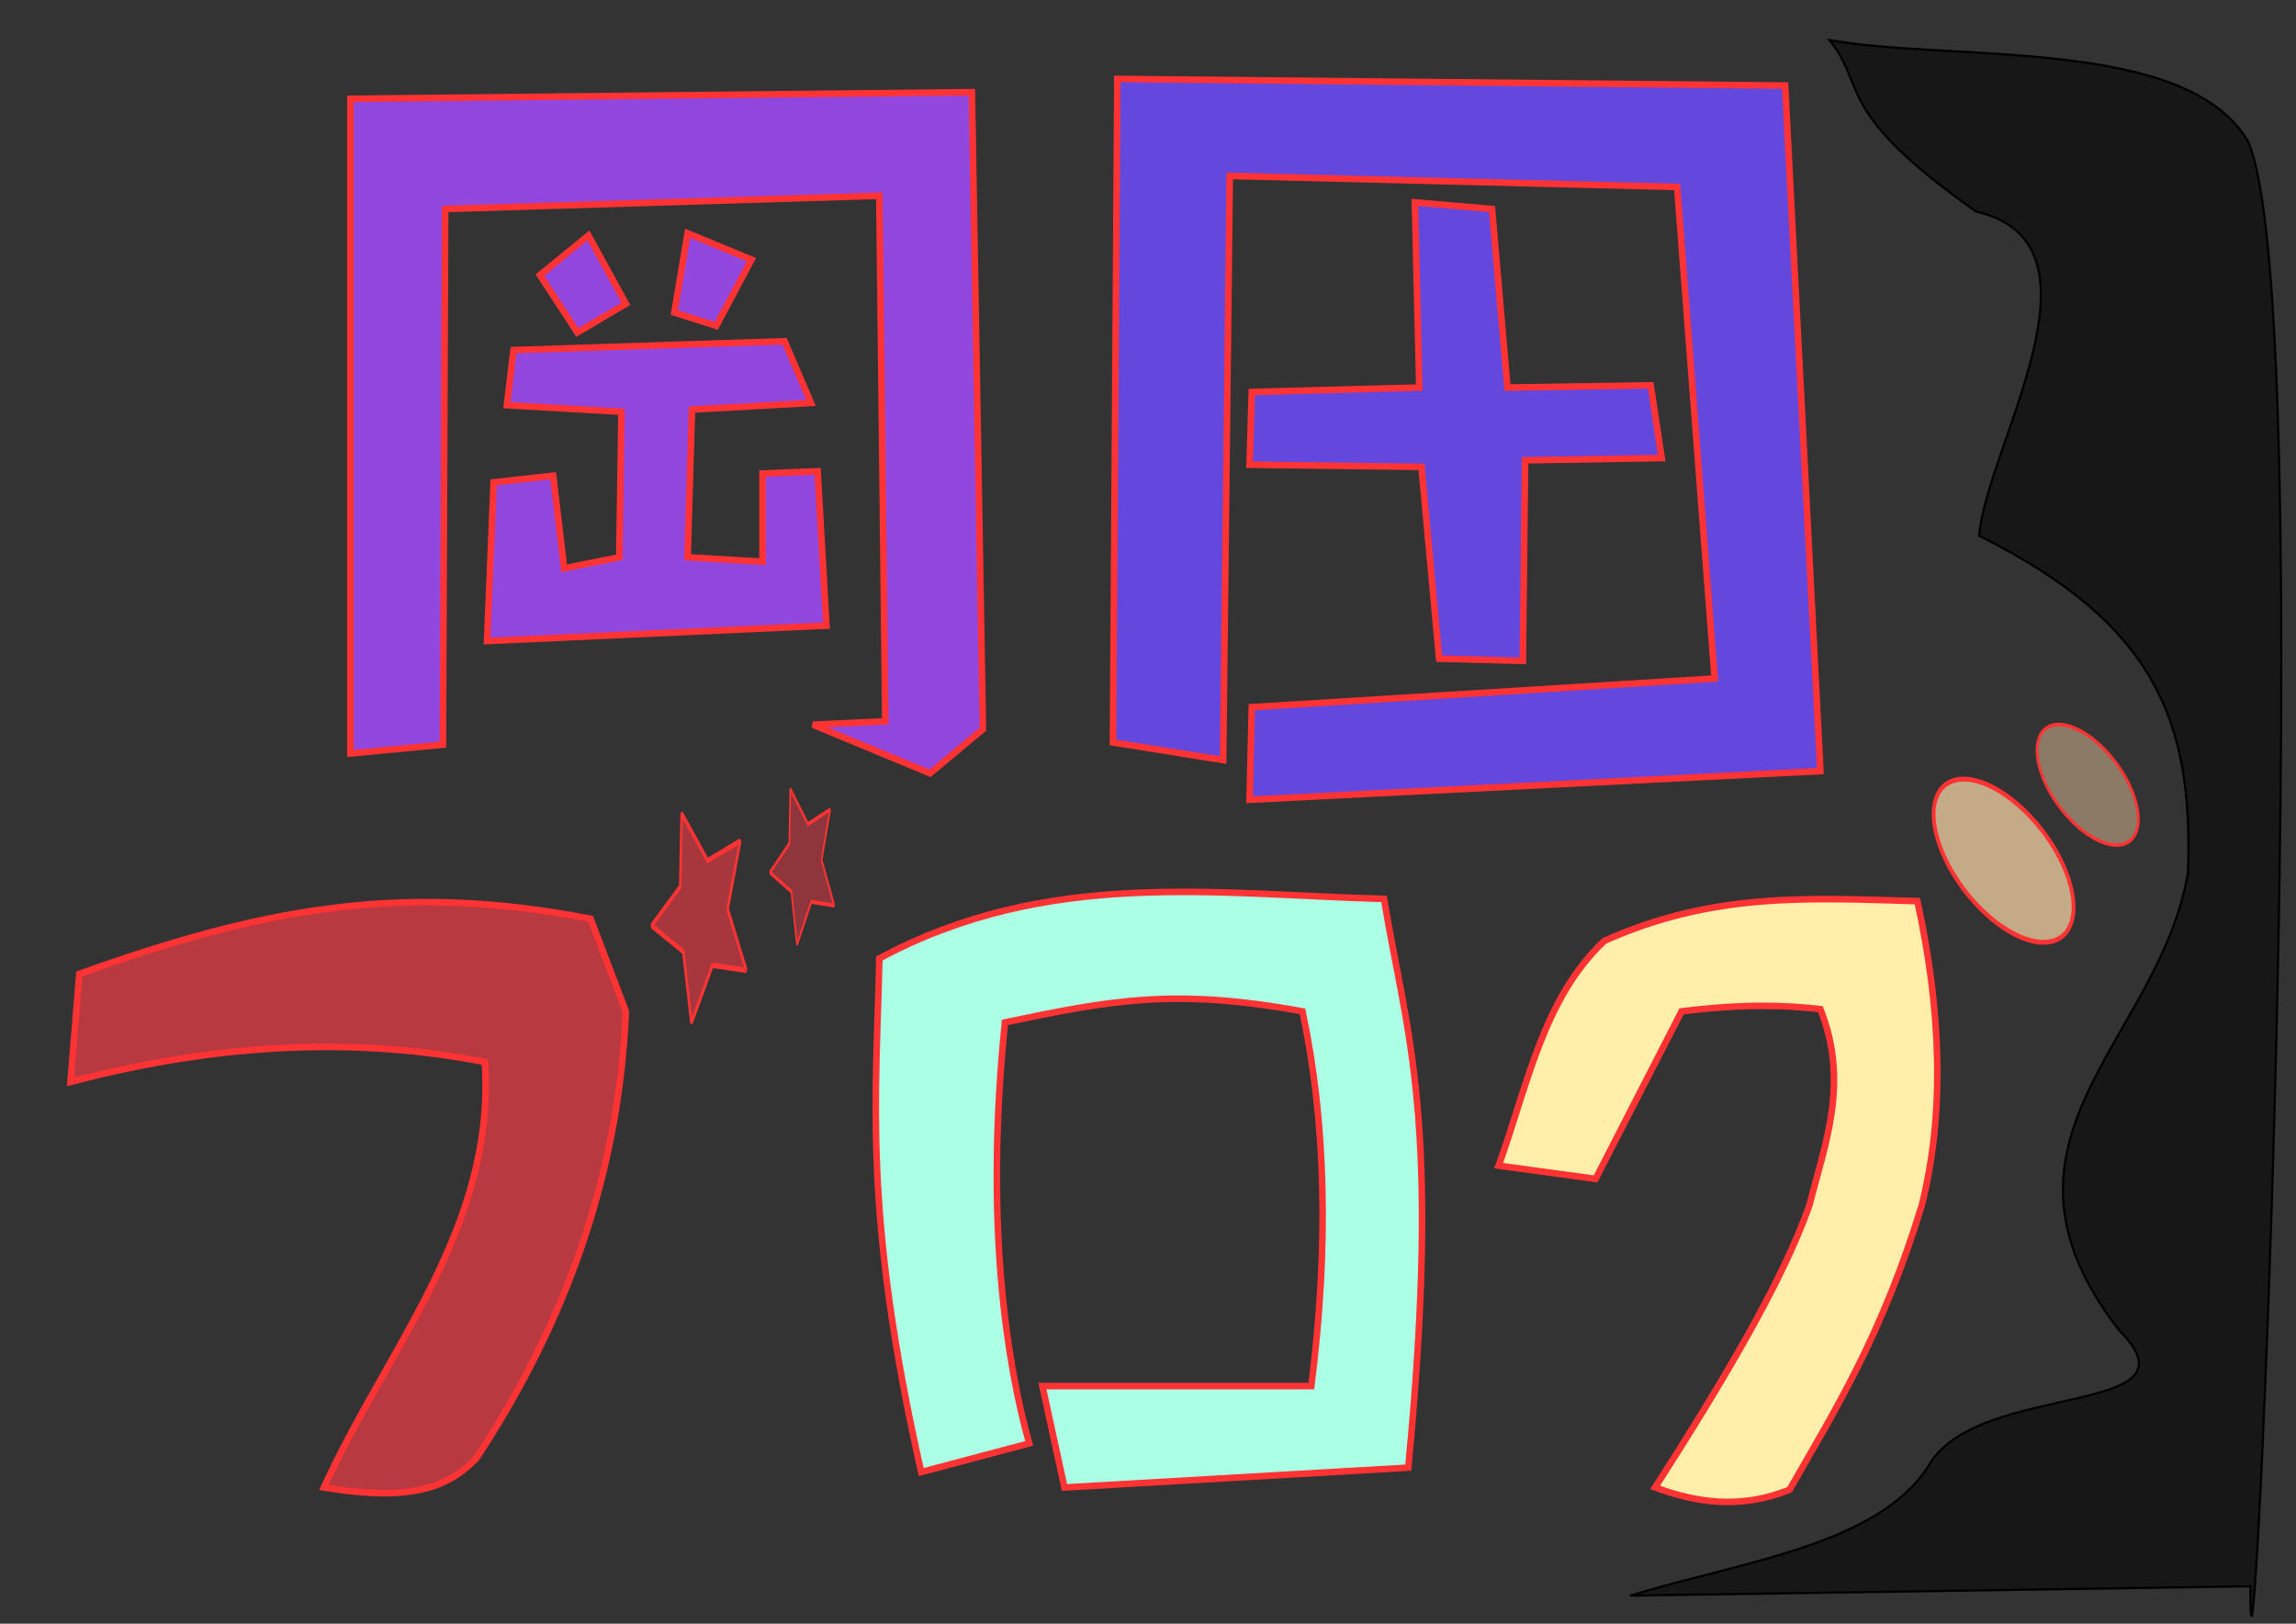 <?xml version="1.0" encoding="UTF-8" standalone="no"?>
<!-- Created with Inkscape (http://www.inkscape.org/) -->

<svg
   xmlns:dc="http://purl.org/dc/elements/1.1/"
   xmlns:cc="http://creativecommons.org/ns#"
   xmlns:rdf="http://www.w3.org/1999/02/22-rdf-syntax-ns#"
   xmlns:svg="http://www.w3.org/2000/svg"
   xmlns="http://www.w3.org/2000/svg"
   xmlns:sodipodi="http://sodipodi.sourceforge.net/DTD/sodipodi-0.dtd"
   xmlns:inkscape="http://www.inkscape.org/namespaces/inkscape"
   width="297mm"
   height="210mm"
   viewBox="0 0 1052.362 744.094"
   id="svg4143"
   version="1.1"
   inkscape:version="0.91 r13725"
   sodipodi:docname="okadablog.svg">
  <rect x="0" y="0" width="1052.362" height="744.094" fill="#333333" stroke="none"/>
  <defs
     id="defs4145" />
  <sodipodi:namedview
     id="base"
     pagecolor="#ffffff"
     bordercolor="#666666"
     borderopacity="1.0"
     inkscape:pageopacity="0.0"
     inkscape:pageshadow="2"
     inkscape:zoom="0.7"
     inkscape:cx="158.90876"
     inkscape:cy="347.78238"
     inkscape:document-units="px"
     inkscape:current-layer="layer1"
     showgrid="false"
     inkscape:window-width="732"
     inkscape:window-height="405"
     inkscape:window-x="130"
     inkscape:window-y="130"
     inkscape:window-maximized="0" />
  <g
     inkscape:label="レイヤー 1"
     inkscape:groupmode="layer"
     id="layer1"
     transform="translate(0,-308.268)">
    <path
       style="fill:#9147dd;fill-opacity:1;fill-rule:evenodd;stroke:#ff3333;stroke-width:3;stroke-linecap:butt;stroke-linejoin:miter;stroke-miterlimit:4;stroke-dasharray:none;stroke-opacity:1"
       d="m 160.602,353.54 l 0,300.015 l 42.426,-4.041 l 1.01,-245.467 l 199,-6.061 l 2.724,240.834 l -33.176,1.555 l 53.685,22.27 l 24.244,-20.203 l -5.051,-291.934 z"
       id="path4691"
       inkscape:connector-curvature="0"
       sodipodi:nodetypes="ccccccccccc" />
    <path
       style="fill:#9147dd;fill-opacity:1;fill-rule:evenodd;stroke:#ff3333;stroke-width:3;stroke-linecap:butt;stroke-linejoin:miter;stroke-miterlimit:4;stroke-dasharray:none;stroke-opacity:1"
       d="m 235.353,468.697 l 124.249,-4.041 l 12.122,28.284 l -54.548,3.03 l -2.02,67.68 l 34.345,2.02 l 0,-40.406 l 25.254,-1.01 l 4.041,70.711 l -155.563,7.071 l 3.03,-72.731 l 27.274,-3.03 l 5.051,42.426 l 25.254,-5.051 l 1.01,-66.67 l -52.528,-3.03 z"
       id="path4693"
       inkscape:connector-curvature="0"
       sodipodi:nodetypes="ccccccccccccccccc" />
    <path
       style="fill:#9147dd;fill-opacity:1;fill-rule:evenodd;stroke:#ff3333;stroke-width:3;stroke-linecap:butt;stroke-linejoin:miter;stroke-miterlimit:4;stroke-dasharray:none;stroke-opacity:1"
       d="m 247.475,434.352 l 22.223,-18.183 l 17.173,31.315 l -22.223,13.132 z"
       id="path4695"
       inkscape:connector-curvature="0"
       sodipodi:nodetypes="ccccc" />
    <path
       style="fill:#9147dd;fill-opacity:1;fill-rule:evenodd;stroke:#ff3333;stroke-width:3;stroke-linecap:butt;stroke-linejoin:miter;stroke-miterlimit:4;stroke-dasharray:none;stroke-opacity:1"
       d="m 315.155,415.159 l -6.061,36.365 l 19.193,6.061 l 16.162,-30.305 z"
       id="path4697"
       inkscape:connector-curvature="0"
       sodipodi:nodetypes="ccccc" />
    <path
       style="fill:#6447dd;fill-opacity:1;fill-rule:evenodd;stroke:#ff3333;stroke-width:3;stroke-linecap:butt;stroke-linejoin:miter;stroke-miterlimit:4;stroke-dasharray:none;stroke-opacity:1"
       d="m 512.135,344.448 l -2.02,304.056 l 50.508,8.081 l 3.03,-267.69 l 205.061,5.051 l 17.173,225.264 L 573.754,632.342 l -1.01,42.426 L 834.374,661.636 L 818.211,347.479 Z"
       id="path4699"
       inkscape:connector-curvature="0"
       sodipodi:nodetypes="ccccccccccc" />
    <path
       style="fill:#6447dd;fill-opacity:1;fill-rule:evenodd;stroke:#ff3333;stroke-width:3;stroke-linecap:butt;stroke-linejoin:miter;stroke-miterlimit:4;stroke-dasharray:none;stroke-opacity:1"
       d="m 573.754,487.89 l 76.772,-2.02 l -2.02,-84.853 l 35.355,3.03 l 7.071,81.822 l 65.66,-1.01 l 5.051,33.335 l -62.629,1.01 l -1.01,91.924 l -38.386,-1.01 l -8.081,-87.883 l -78.792,-1.01 z"
       id="path4701"
       inkscape:connector-curvature="0"
       sodipodi:nodetypes="ccccccccccccc" />
    <path
       style="fill:#db3a43;fill-opacity:0.792;fill-rule:evenodd;stroke:#ff3333;stroke-width:3;stroke-linecap:butt;stroke-linejoin:miter;stroke-miterlimit:4;stroke-dasharray:none;stroke-opacity:1"
       d="M 32.313,804.068 C 102.633,785.6 165.365,783.824 222.221,794.976 c 5.101,75.587 -44.956,131.474 -73.741,194.959 c 43.269,7.31 58.294,-1.855 69.701,-13.132 C 259.071,914.876 283.677,847.133 286.871,771.743 L 270.709,729.316 C 185.41,712.809 121.891,723.894 36.353,754.57 Z"
       id="path4703"
       inkscape:connector-curvature="0"
       sodipodi:nodetypes="cccccccc" />
    <path
       style="fill:#aaffe4;fill-opacity:1;fill-rule:evenodd;stroke:#ff3333;stroke-width:3;stroke-linecap:butt;stroke-linejoin:miter;stroke-miterlimit:4;stroke-dasharray:none;stroke-opacity:1"
       d="m 403.039,747.499 c -1.271,63.118 -7.848,115.623 19.193,235.366 l 49.497,-13.132 c -9.898,-35.477 -20.681,-99.683 -11.112,-192.939 c 48.327,-10.085 77.617,-15.819 136.371,-5.051 c 10.739,50.534 12.158,107.724 4.041,171.726 l -123.239,-4e-5 l 10.102,46.467 l 157.584,-9.091 C 660.887,819.421 644.495,782.03 634.363,720.225 c -77.108,-2.076 -154.217,-14.161 -231.325,27.274 z"
       id="path4709"
       inkscape:connector-curvature="0"
       sodipodi:nodetypes="ccccccccccc" />
    <path
       style="fill:#ffefaa;fill-opacity:1;fill-rule:evenodd;stroke:#ff3333;stroke-width:3;stroke-linecap:butt;stroke-linejoin:miter;stroke-miterlimit:4;stroke-dasharray:none;stroke-opacity:1"
       d="m 735.379,739.418 c -28.153,26.352 -35.329,66.688 -48.487,103.036 l 44.447,6.061 l 39.396,-76.772 c 27.376,-3.418 46.987,-2.954 63.64,-1.01 c 13.34,33.724 2.194,61.326 -5.051,89.904 c -12.36,35.092 -39.655,80.853 -70.711,129.299 c 19.408,7.127 39.531,9.962 61.619,1.01 c 20.955,-36.667 42.246,-70.311 60.609,-130.31 c 10.591,-42.243 8.929,-89.08 -2.02,-139.401 c -50.964,-1.478 -93.718,-4.021 -143.442,18.183 z"
       id="path4711"
       inkscape:connector-curvature="0"
       sodipodi:nodetypes="ccccccccccc" />
    <path
       sodipodi:type="star"
       style="fill:#db3a43;fill-opacity:0.698;stroke:#ff3333;stroke-width:3;stroke-linecap:round;stroke-linejoin:bevel;stroke-miterlimit:4;stroke-dasharray:none;stroke-dashoffset:0;stroke-opacity:1"
       id="path4146"
       sodipodi:sides="5"
       sodipodi:cx="59.598999"
       sodipodi:cy="411.92548"
       sodipodi:r1="62.015469"
       sodipodi:r2="31.007734"
       sodipodi:arg1="1.784165"
       sodipodi:arg2="2.4124835"
       inkscape:flatsided="false"
       inkscape:rounded="0"
       inkscape:randomized="0"
       d="M 46.467,472.535 L 36.474,432.583 L -2.102,418.165 L 32.807,396.316 l 1.791,-41.143 l 31.567,26.448 l 39.683,-11.01 l -15.399,38.195 l 22.734,34.339 l -41.084,-2.842 z"
       inkscape:transform-center-x="1.5298086"
       inkscape:transform-center-y="1.5782692"
       transform="matrix(0.377,0,0,0.818,299.392,390.469)" />
    <ellipse
       style="fill:#ffdaaa;fill-opacity:0.712;stroke:#ff3333;stroke-width:2.006;stroke-linecap:round;stroke-linejoin:bevel;stroke-miterlimit:4;stroke-dasharray:none;stroke-dashoffset:0;stroke-opacity:1"
       id="path4148"
       cx="-1189.375"
       cy="203.222"
       rx="43.306"
       ry="23.472"
       transform="matrix(-0.679,-0.734,0.545,-0.838,0,0)" />
    <ellipse
       style="fill:#ffdaaa;fill-opacity:0.433;stroke:#ff3333;stroke-width:1.47;stroke-linecap:round;stroke-linejoin:bevel;stroke-miterlimit:4;stroke-dasharray:none;stroke-dashoffset:0;stroke-opacity:1"
       id="path4148-9"
       cx="-1208.089"
       cy="269.609"
       rx="31.676"
       ry="17.222"
       transform="matrix(-0.672,-0.741,0.538,-0.843,0,0)" />
    <path
       sodipodi:type="star"
       style="fill:#db3a43;fill-opacity:0.544;stroke:#ff3333;stroke-width:3;stroke-linecap:round;stroke-linejoin:bevel;stroke-miterlimit:4;stroke-dasharray:none;stroke-dashoffset:0;stroke-opacity:1"
       id="path4146-8"
       sodipodi:sides="5"
       sodipodi:cx="59.598999"
       sodipodi:cy="411.92548"
       sodipodi:r1="62.015469"
       sodipodi:r2="31.007734"
       sodipodi:arg1="1.784165"
       sodipodi:arg2="2.4124835"
       inkscape:flatsided="false"
       inkscape:rounded="0"
       inkscape:randomized="0"
       d="M 46.467,472.535 L 36.474,432.583 L -2.102,418.165 L 32.807,396.316 l 1.791,-41.143 l 31.567,26.448 l 39.683,-11.01 l -15.399,38.195 l 22.734,34.339 l -41.084,-2.842 z"
       inkscape:transform-center-x="1.0394828"
       inkscape:transform-center-y="1.1711783"
       transform="matrix(0.256,0,0,0.607,353.398,454.28)" />
    <path
       style="fill:#000000;fill-rule:evenodd;stroke:#000000;stroke-width:1px;stroke-linecap:butt;stroke-linejoin:miter;stroke-opacity:1;fill-opacity:0.549"
       d="m 907.143,553.791 c 80.219,40.06 98.252,84.417 95.714,154.286 c -12.99,77.602 -99.614,122.251 -31.429,210 c 39.807,39.807 -64.924,22.945 -87.143,61.429 c -23.121,36.945 -85.736,44.269 -137.143,60 l 284.286,-4.286 c 0,120.212 32.868,-592.171 -1.429,-662.857 C 1000.797,324.953 895.615,336.672 838.571,326.648 c 17.438,21.811 1.503,32.279 67.143,78.571 c 64.374,14.762 4.574,108.095 1.429,148.571 z"
       id="path4180"
       inkscape:connector-curvature="0"
       sodipodi:nodetypes="cccccccccc" />
  </g>
</svg>
